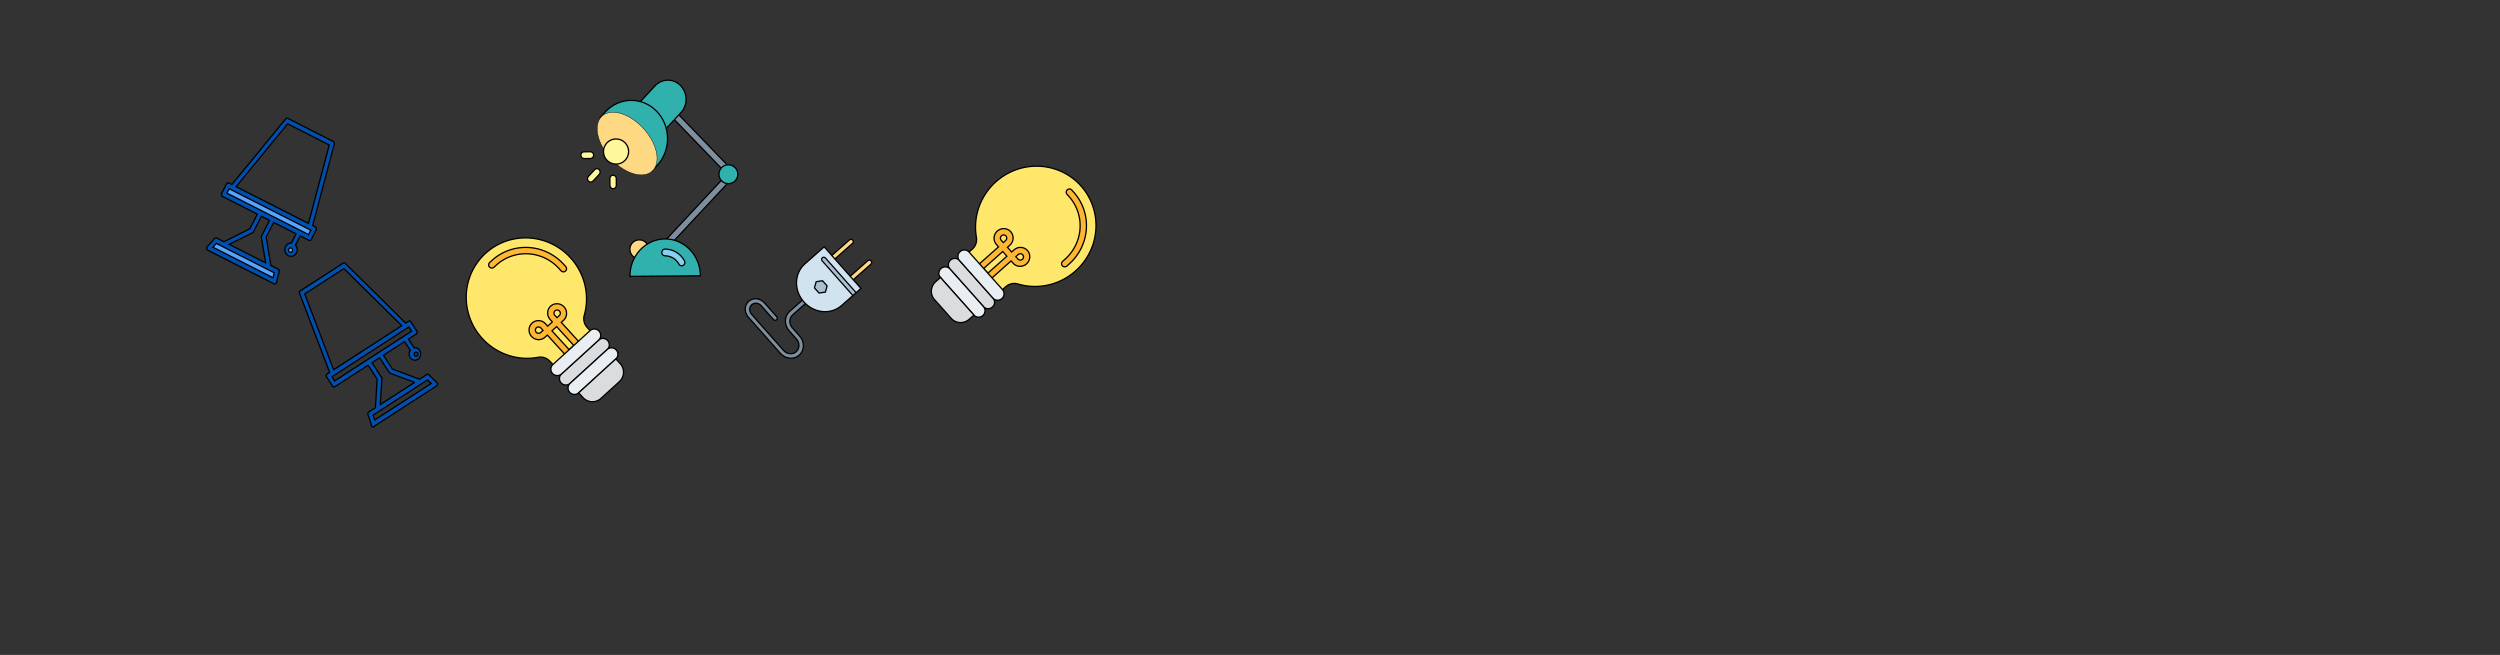 <svg width="1920" height="503" xmlns="http://www.w3.org/2000/svg">
 <rect width="100%" height="100%" fill="#333333" stroke="none"/>
 <g id="Layer_1">
  <title>Layer 1</title>
  <g stroke="null" id="svg_1">
   <g stroke="null" id="svg_2">
    <g stroke="null" transform="matrix(0.782 0.397 -0.399 0.779 89.122 -59.253)" id="svg_3" fill="#57a4ff">
     <path stroke="null" id="svg_4" d="m192.198,160.916l84.153,0l0,8.703l-84.153,0l0,-8.703z"/>
     <path stroke="null" id="svg_5" d="m266.333,217.487l-64.117,0l2.254,-8.703l59.859,0l2.004,8.703z"/>
     <circle stroke="null" id="svg_6" cx="266.333" cy="187.026" r="4.007"/>
    </g>
    <path stroke="null" id="svg_7" d="m313.346,247.025l-1.781,1.153l-46.105,-45.571a1.475,1.596 0 0 0 -2.239,-0.302l-32.456,20.998a1.475,1.596 0 0 0 -0.634,2.16l23.035,60.496l-1.781,1.153a1.475,1.596 0 0 0 -0.435,2.55l4.161,6.384a1.475,1.596 0 0 0 2.516,0.642l25.079,-16.226l6.917,10.612l-1.306,22.064l-5.008,3.24a1.475,1.596 0 0 0 -0.662,2.082l2.502,7.458a1.475,1.596 0 0 0 2.742,1.11l47.208,-30.542a1.475,1.596 0 0 0 0.138,-2.909l-5.637,-5.43a1.475,1.596 0 0 0 -2.219,-0.283l-5.193,3.36l-20.764,-7.785l-6.917,-10.612l16.228,-10.499l4.161,6.384a1.558,1.686 0 0 0 0.196,0.253a4.426,4.788 0 1 0 2.906,-1.88a1.558,1.686 0 0 0 -0.152,-0.282l-4.161,-6.384l5.901,-3.818a1.475,1.596 0 0 0 0.435,-2.55l-4.161,-6.384a1.475,1.596 0 0 0 -2.516,-0.642l-0,0zm-79.33,-21.287l30.117,-19.485l44.4,43.886l-52.334,33.859l-22.183,-58.26l-0,0zm94.295,66.063l2.818,2.715l-43.37,28.06l-1.251,-3.729l41.803,-27.046zm-9.9,1.867l-26.315,17.025l1.171,-19.761a1.48,1.602 0 0 0 -0.328,-1.206l-7.283,-11.172l5.901,-3.818l7.283,11.172a1.48,1.602 0 0 0 0.973,0.789l18.597,6.972l-0,0zm2.559,-22.077a1.475,1.596 0 1 1 -2.516,-0.642a1.477,1.598 0 0 1 2.516,0.642zm-4.938,-17.228l-59.01,38.178l-2.081,-3.192l59.01,-38.178l2.081,3.192z" fill="#004fac"/>
    <path stroke="null" d="m242.023,174.186l-1.893,-0.961l16.562,-62.564a1.567,1.696 0 0 0 -0.857,-2.082l-34.481,-17.503a1.567,1.696 0 0 0 -2.195,0.533l-41.071,50.123l-1.893,-0.961a1.567,1.696 0 0 0 -2.435,0.9l-3.469,6.782a1.567,1.696 0 0 0 0.7,2.491l26.644,13.525l-5.766,11.274l-19.833,9.905l-5.321,-2.701a1.567,1.696 0 0 0 -2.141,0.47l-5.232,5.887a1.567,1.696 0 0 0 0.406,2.921l50.154,25.459a1.567,1.696 0 0 0 2.598,-1.335l1.902,-7.578a1.567,1.696 0 0 0 -0.863,-2.056l-5.517,-2.8l-3.614,-21.807l5.766,-11.274l17.24,8.752l-3.469,6.782a1.656,1.791 0 0 0 -0.122,0.296a4.702,5.087 0 1 0 3.088,1.567a1.656,1.791 0 0 0 0.169,-0.272l3.469,-6.782l6.269,3.182a1.567,1.696 0 0 0 2.435,-0.9l3.469,-6.782a1.567,1.696 0 0 0 -0.7,-2.491zm-21.161,-79.088l31.997,16.242l-15.949,60.251l-55.6,-28.224l39.552,-48.269zm-10.28,114.388l-0.951,3.789l-46.077,-23.39l2.616,-2.944l44.412,22.544zm-6.572,-7.608l-27.957,-14.191l17.764,-8.87a1.573,1.702 0 0 0 0.885,-0.886l6.07,-11.869l6.269,3.182l-6.07,11.869a1.573,1.702 0 0 0 -0.199,1.234l3.238,19.531zm20.471,-8.831a1.567,1.696 0 1 1 -0.7,-2.491a1.569,1.698 0 0 1 0.7,2.491zm12.507,-12.874l-62.692,-31.824l1.734,-3.391l62.692,31.824l-1.734,3.391z" fill="#004fac" id="svg_14"/>
   </g>
  </g>
  <g transform="rotate(-42.361 420.754 247.039)" id="svg_8" stroke="null">
   <path id="svg_9" d="m466.654,222.548a45.9,46.528 0 1 0 -69.774,39.744a9.586,9.717 0 0 1 4.547,8.309l0,13.168l38.653,0l0,-13.17a9.693,9.826 0 0 1 4.646,-8.369a45.868,46.495 0 0 0 21.928,-39.682l-0,0z" fill="#ffe76c" stroke="null"/>
   <path id="svg_10" d="m456.991,227.446a2.416,2.449 0 0 1 -2.416,-2.449l0,-2.449a33.86,34.323 0 0 0 -33.821,-34.284l-2.416,0a2.416,2.449 0 0 1 0,-4.898l2.416,0a38.697,39.226 0 0 1 38.653,39.181l0,2.449a2.416,2.449 0 0 1 -2.416,2.449z" fill="#ffb632" stroke="null"/>
   <path id="svg_11" d="m430.417,239.69a7.256,7.355 0 0 0 -7.247,7.347l0,2.449l-4.832,0l0,-2.449a7.247,7.347 0 1 0 -7.247,7.347l2.416,0l0,22.04a2.416,2.449 0 0 0 2.416,2.449l9.663,0a2.416,2.449 0 0 0 2.416,-2.449l0,-22.04l2.416,0a7.247,7.347 0 0 0 0,-14.693zm-21.742,7.347a2.416,2.449 0 0 1 4.832,0l0,2.449l-2.416,0a2.419,2.452 0 0 1 -2.416,-2.449zm14.495,26.937l-4.832,0l0,-19.591l4.832,0l0,19.591zm7.247,-24.488l-2.416,0l0,-2.449a2.416,2.449 0 1 1 2.416,2.449z" fill="#ffb632" stroke="null"/>
   <path id="svg_12" d="m440.08,293.565l-38.653,0a4.832,4.898 0 0 1 -4.832,-4.898a4.832,4.898 0 0 1 4.832,-4.898l38.653,0a4.832,4.898 0 0 1 4.832,4.898a4.832,4.898 0 0 1 -4.832,4.898z" fill="#dadcde" stroke="null"/>
   <path id="svg_13" d="m440.08,303.36l-38.653,0a4.832,4.898 0 0 1 -4.832,-4.898a4.832,4.898 0 0 1 4.832,-4.898l38.653,0a4.832,4.898 0 0 1 4.832,4.898a4.832,4.898 0 0 1 -4.832,4.898z" fill="#e9eef2" stroke="null"/>
   <path id="svg_15" d="m401.427,303.36l38.653,0a0,0 0 0 1 0,0l0,4.898a9.663,9.795 0 0 1 -9.663,9.795l-19.326,0a9.663,9.795 0 0 1 -9.663,-9.795l0,-4.898a0,0 0 0 1 0,0z" fill="#dadcde" stroke="null"/>
   <path id="svg_16" d="m440.08,283.769l-38.653,0a4.832,4.898 0 0 1 -4.832,-4.898a4.832,4.898 0 0 1 4.832,-4.898l38.653,0a4.832,4.898 0 0 1 4.832,4.898a4.832,4.898 0 0 1 -4.832,4.898z" fill="#e9eef2" stroke="null"/>
  </g>
  <g transform="rotate(48.328 777.186 190.097)" stroke="null" id="svg_31">
   <path d="m823.083,165.606a45.9,46.528 0 1 0 -69.774,39.743a9.586,9.717 0 0 1 4.547,8.309l0,13.168l38.653,0l0,-13.17a9.693,9.826 0 0 1 4.646,-8.369a45.868,46.495 0 0 0 21.928,-39.682z" fill="#ffe76c" stroke="null" id="svg_24"/>
   <path d="m813.42,170.504a2.416,2.449 0 0 1 -2.416,-2.449l0,-2.449a33.86,34.323 0 0 0 -33.821,-34.284l-2.416,0a2.416,2.449 0 0 1 0,-4.898l2.416,0a38.697,39.226 0 0 1 38.653,39.181l0,2.449a2.416,2.449 0 0 1 -2.416,2.449z" fill="#ffb632" stroke="null" id="svg_25"/>
   <path d="m786.846,182.748a7.256,7.355 0 0 0 -7.247,7.347l0,2.449l-4.832,0l0,-2.449a7.247,7.347 0 1 0 -7.247,7.347l2.416,0l0,22.04a2.416,2.449 0 0 0 2.416,2.449l9.663,0a2.416,2.449 0 0 0 2.416,-2.449l0,-22.04l2.416,0a7.247,7.347 0 0 0 0,-14.693zm-21.742,7.347a2.416,2.449 0 0 1 4.832,0l0,2.449l-2.416,0a2.419,2.452 0 0 1 -2.416,-2.449zm14.495,26.937l-4.832,0l0,-19.591l4.832,0l0,19.591zm7.247,-24.488l-2.416,0l0,-2.449a2.416,2.449 0 1 1 2.416,2.449z" fill="#ffb632" stroke="null" id="svg_26"/>
   <path d="m796.51,236.622l-38.653,0a4.832,4.898 0 0 1 -4.832,-4.898a4.832,4.898 0 0 1 4.832,-4.898l38.653,0a4.832,4.898 0 0 1 4.832,4.898a4.832,4.898 0 0 1 -4.832,4.898z" fill="#dadcde" stroke="null" id="svg_27"/>
   <path d="m796.51,246.418l-38.653,0a4.832,4.898 0 0 1 -4.832,-4.898a4.832,4.898 0 0 1 4.832,-4.898l38.653,0a4.832,4.898 0 0 1 4.832,4.898a4.832,4.898 0 0 1 -4.832,4.898z" fill="#e9eef2" stroke="null" id="svg_28"/>
   <path d="m757.857,246.418l38.653,0a0,0 0 0 1 0,0l0,4.898a9.663,9.795 0 0 1 -9.663,9.795l-19.326,0a9.663,9.795 0 0 1 -9.663,-9.795l0,-4.898a0,0 0 0 1 0,0z" fill="#dadcde" stroke="null" id="svg_29"/>
   <path d="m796.51,226.827l-38.653,0a4.832,4.898 0 0 1 -4.832,-4.898a4.832,4.898 0 0 1 4.832,-4.898l38.653,0a4.832,4.898 0 0 1 4.832,4.898a4.832,4.898 0 0 1 -4.832,4.898z" fill="#e9eef2" stroke="null" id="svg_30"/>
  </g>
  <g transform="rotate(-0.489 506.457 136.848)" stroke="null">
   <path stroke="null" fill="#7D8F9F" d="m512.674,188.726c-1.359,-0 -2.46,-1.162 -2.46,-2.595c0,-0.688 0.259,-1.347 0.72,-1.833l47.473,-50.044l-40.091,-42.263c-0.944,-1.03 -0.917,-2.673 0.06,-3.668c0.954,-0.971 2.465,-0.971 3.419,0l43.571,45.93l-50.953,53.712c-0.461,0.486 -1.087,0.76 -1.74,0.76z"/>
   <g stroke="null">
    <circle stroke="null" fill="#31B1AE" r="7.251" cy="134.254" cx="559.426"/>
    <path stroke="null" fill="#31B1AE" d="m510.213,100.533l13.128,-13.839c2.622,-2.764 4.09,-6.518 4.077,-10.428l0,-0.018c-0.027,-8.085 -6.252,-14.624 -13.922,-14.624c-3.698,0 -7.245,1.551 -9.857,4.311l-13.11,13.846l19.685,20.751z"/>
    <path stroke="null" fill="#31B1AE" d="m500.644,131.372l-39.37,-41.503l4.156,-4.381c5.221,-5.504 12.302,-8.596 19.685,-8.596c15.372,0.006 27.831,13.143 27.832,29.348c0,7.783 -2.933,15.248 -8.155,20.751l-4.149,4.381z"/>
   </g>
   <ellipse stroke="null" fill="#FFD884" ry="54.152" rx="90.512" cy="-407.494" cx="389.035" transform="matrix(-0.217 -0.229 0.217 -0.229 654.722 105.837)"/>
   <g stroke="null">
    <path stroke="null" fill="#FFF89B" d="m453.619,139.442c-1.359,-0 -2.46,-1.162 -2.46,-2.595c0,-0.688 0.259,-1.347 0.72,-1.833l4.921,-5.188c0.977,-0.995 2.535,-0.967 3.479,0.064c0.921,1.005 0.921,2.599 0,3.604l-4.921,5.188c-0.461,0.486 -1.087,0.76 -1.74,0.76z"/>
    <path stroke="null" fill="#FFF89B" d="m470.843,144.629c-1.359,0 -2.461,-1.161 -2.461,-2.594l0,-5.188c0,-1.432 1.102,-2.594 2.461,-2.594c1.359,0 2.461,1.161 2.461,2.594l0,5.188c0,1.432 -1.102,2.594 -2.461,2.594z"/>
    <path stroke="null" fill="#FFF89B" d="m453.619,121.284l-4.921,0c-1.359,0 -2.461,-1.161 -2.461,-2.594s1.102,-2.594 2.461,-2.594l4.921,0c1.359,0 2.461,1.161 2.461,2.594s-1.102,2.594 -2.461,2.594z"/>
    <circle stroke="null" fill="#FFF89B" r="9.668" cy="116.096" cx="473.304"/>
   </g>
   <circle stroke="null" fill="#FFD884" r="7.251" cy="191.32" cx="490.528"/>
   <path stroke="null" fill="#31B1AE" d="m483.146,212.071c0,-15.758 12.118,-28.533 27.067,-28.533s27.067,12.775 27.067,28.533l-54.134,0z"/>
   <path stroke="null" fill="#88D0EF" d="m523.009,204.289c-0.879,0 -1.691,-0.494 -2.131,-1.297c-2.207,-4.008 -6.268,-6.477 -10.664,-6.485c-1.359,0 -2.461,-1.161 -2.461,-2.594s1.102,-2.594 2.461,-2.594c6.151,0.014 11.832,3.471 14.919,9.079c0.679,1.241 0.276,2.827 -0.901,3.543c-0.372,0.226 -0.794,0.346 -1.223,0.348z"/>
   <g stroke="null"/>
   <g stroke="null"/>
   <g stroke="null"/>
   <g stroke="null"/>
   <g stroke="null"/>
   <g stroke="null"/>
   <g stroke="null"/>
   <g stroke="null"/>
   <g stroke="null"/>
   <g stroke="null"/>
   <g stroke="null"/>
   <g stroke="null"/>
   <g stroke="null"/>
   <g stroke="null"/>
   <g stroke="null"/>
  </g>
  <g transform="rotate(48.487 624.745 225.218)" stroke="null">
   <g stroke="null">
    <path stroke="null" fill="#FFD884" d="m614.151,197.102c-0.981,0 -1.776,-0.741 -1.776,-1.654l0,-18.193c0,-0.913 0.795,-1.654 1.776,-1.654s1.776,0.741 1.776,1.654l0,18.193c0,0.913 -0.795,1.654 -1.776,1.654z"/>
    <path stroke="null" fill="#FFD884" d="m635.466,197.102c-0.981,0 -1.776,-0.741 -1.776,-1.654l0,-18.193c0,-0.913 0.795,-1.654 1.776,-1.654s1.776,0.741 1.776,1.654l0,18.193c0,0.913 -0.795,1.654 -1.776,1.654z"/>
   </g>
   <path stroke="null" fill="#7D8F9F" d="m642.445,274.835l-37.176,0c-4.905,0 -8.881,-3.702 -8.881,-8.269s3.976,-8.269 8.881,-8.269l14.21,0c0.981,0 1.776,0.741 1.776,1.654s-0.795,1.654 -1.776,1.654l-14.21,0c-1.412,0.004 -2.766,0.526 -3.768,1.454c-2.08,1.938 -2.08,5.078 0,7.016c1.001,0.927 2.355,1.45 3.768,1.454l37.176,0c3.924,0 7.105,-2.962 7.105,-6.616s-3.181,-6.616 -7.105,-6.616l-8.54,0c-6.004,-0.001 -10.872,-4.533 -10.873,-10.123l0,-13.031c0.001,-0.913 0.798,-1.653 1.779,-1.652c0.979,0.001 1.773,0.74 1.774,1.652l0,13.031c0,3.764 3.277,6.816 7.32,6.816l8.54,0c5.886,0 10.658,4.443 10.658,9.923s-4.772,9.923 -10.658,9.923l0,0z"/>
   <path stroke="null" fill="#D1E3EE" d="m638.454,230.542c-7.905,6.133 -19.386,6.133 -27.291,0c-4.86,-3.771 -7.67,-9.357 -7.67,-15.247l0,-19.847l42.631,0l0,19.847c0,5.89 -2.81,11.476 -7.67,15.247z"/>
   <g stroke="null">
    <path stroke="null" fill="#A9BFD1" d="m627.473,213.641l-5.329,0l-2.664,4.135l2.664,4.135l5.329,0l2.664,-4.135l-2.664,-4.135z"/>
    <path stroke="null" fill="#A9BFD1" d="m610.598,200.41c-0.981,0 -1.776,0.741 -1.776,1.654s0.795,1.654 1.776,1.654l35.526,0l0,-3.308l-35.526,0z"/>
   </g>
   <g stroke="null"/>
   <g stroke="null"/>
   <g stroke="null"/>
   <g stroke="null"/>
   <g stroke="null"/>
   <g stroke="null"/>
   <g stroke="null"/>
   <g stroke="null"/>
   <g stroke="null"/>
   <g stroke="null"/>
   <g stroke="null"/>
   <g stroke="null"/>
   <g stroke="null"/>
   <g stroke="null"/>
   <g stroke="null"/>
  </g>
 </g>

</svg>